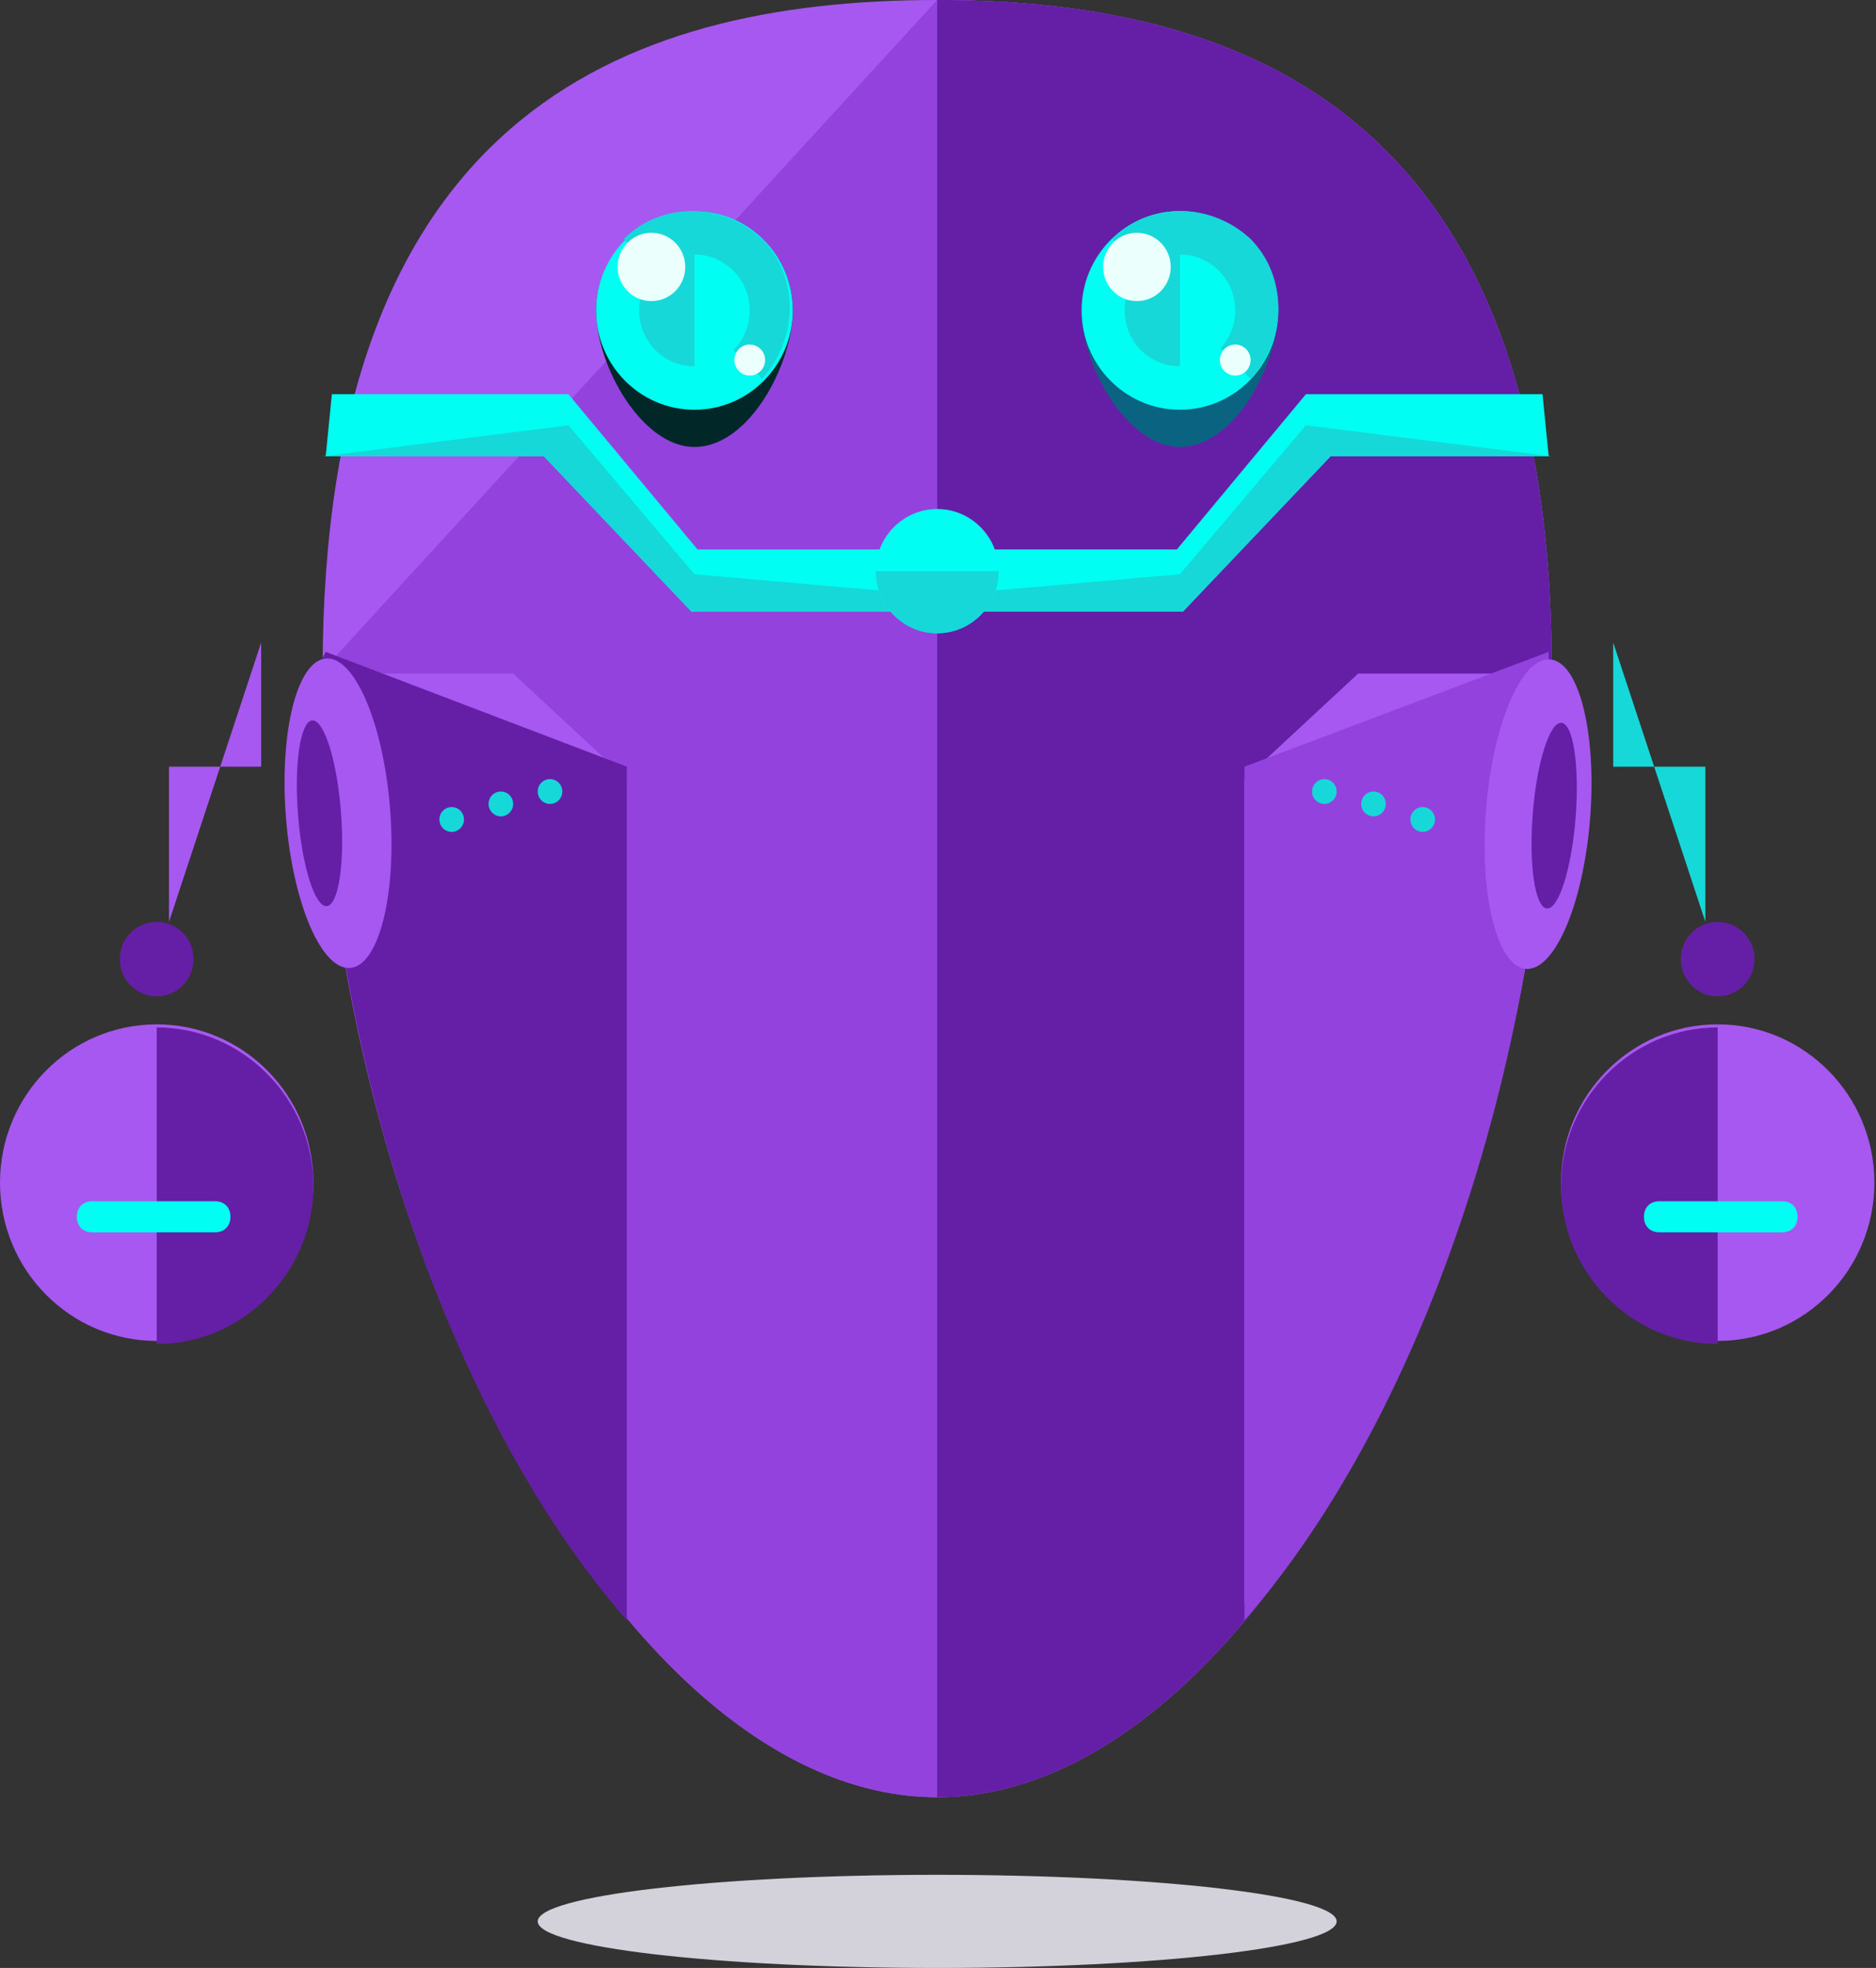 <svg width="82" height="86" viewBox="0 0 82 86" fill="none" xmlns="http://www.w3.org/2000/svg">
<rect x="0" y="0" width="82" height="86" fill="#333333" stroke="none"/>
<g clip-path="url(#clip0_6_10)">
<path fill-rule="evenodd" clip-rule="evenodd" d="M67.827 29.299C67.827 53.173 55.067 78.539 40.965 78.539C26.862 78.539 14.102 53.308 14.102 29.299C14.102 5.291 26.996 0 40.965 0C54.933 0 67.827 5.426 67.827 29.299Z" fill="#A758F0"/>
<path fill-rule="evenodd" clip-rule="evenodd" d="M40.965 0C54.933 0 67.827 5.426 67.827 29.299C67.827 53.173 55.067 78.539 40.965 78.539C26.862 78.539 14.102 53.308 14.102 29.299L40.965 0Z" fill="#9342DE"/>
<path fill-rule="evenodd" clip-rule="evenodd" d="M40.965 0C54.933 0 67.827 5.426 67.827 29.299C67.827 53.173 55.067 78.539 40.965 78.539V0Z" fill="#651FA6"/>
<path fill-rule="evenodd" clip-rule="evenodd" d="M34.653 13.565C34.653 15.87 32.773 19.533 30.354 19.533C28.071 19.533 26.057 16.007 26.057 13.565C26.057 11.259 27.937 9.225 30.354 9.225C32.637 9.225 34.653 11.123 34.653 13.565Z" fill="#022728"/>
<path d="M30.354 17.906C32.728 17.906 34.652 15.962 34.652 13.565C34.652 11.167 32.728 9.224 30.354 9.224C27.98 9.224 26.055 11.167 26.055 13.565C26.055 15.962 27.98 17.906 30.354 17.906Z" fill="#00FFF2"/>
<path fill-rule="evenodd" clip-rule="evenodd" d="M27.265 10.445C28.877 8.817 31.562 8.817 33.308 10.445C34.92 12.073 34.92 14.785 33.308 16.55L27.265 10.445Z" fill="#16D8D8"/>
<path d="M30.354 16.006C31.689 16.006 32.771 14.913 32.771 13.565C32.771 12.216 31.689 11.123 30.354 11.123C29.019 11.123 27.937 12.216 27.937 13.565C27.937 14.913 29.019 16.006 30.354 16.006Z" fill="#00FFF2"/>
<path fill-rule="evenodd" clip-rule="evenodd" d="M30.354 16.007C29.011 16.007 27.937 14.922 27.937 13.565C27.937 12.209 29.011 11.123 30.354 11.123V16.007Z" fill="#16D8D8"/>
<path d="M28.474 13.158C29.29 13.158 29.952 12.49 29.952 11.666C29.952 10.842 29.29 10.173 28.474 10.173C27.658 10.173 26.996 10.842 26.996 11.666C26.996 12.49 27.658 13.158 28.474 13.158Z" fill="#EBFFFD"/>
<path d="M32.771 16.413C33.142 16.413 33.443 16.11 33.443 15.735C33.443 15.361 33.142 15.057 32.771 15.057C32.401 15.057 32.1 15.361 32.1 15.735C32.1 16.11 32.401 16.413 32.771 16.413Z" fill="#EBFFFD"/>
<path fill-rule="evenodd" clip-rule="evenodd" d="M55.873 13.565C55.873 15.87 53.993 19.533 51.575 19.533C49.292 19.533 47.277 16.007 47.277 13.565C47.277 11.259 49.158 9.225 51.575 9.225C53.993 9.225 55.873 11.123 55.873 13.565Z" fill="#0B6382"/>
<path d="M51.575 17.906C53.949 17.906 55.873 15.962 55.873 13.565C55.873 11.167 53.949 9.224 51.575 9.224C49.201 9.224 47.277 11.167 47.277 13.565C47.277 15.962 49.201 17.906 51.575 17.906Z" fill="#00FFF2"/>
<path fill-rule="evenodd" clip-rule="evenodd" d="M48.62 10.445C50.233 8.817 52.918 8.817 54.665 10.445C56.276 12.073 56.276 14.785 54.665 16.55L48.62 10.445Z" fill="#16D8D8"/>
<path d="M51.575 16.006C52.91 16.006 53.992 14.913 53.992 13.565C53.992 12.216 52.91 11.123 51.575 11.123C50.24 11.123 49.158 12.216 49.158 13.565C49.158 14.913 50.24 16.006 51.575 16.006Z" fill="#00FFF2"/>
<path fill-rule="evenodd" clip-rule="evenodd" d="M51.575 16.007C50.233 16.007 49.158 14.922 49.158 13.565C49.158 12.209 50.233 11.123 51.575 11.123V16.007Z" fill="#16D8D8"/>
<path d="M49.695 13.158C50.511 13.158 51.173 12.49 51.173 11.666C51.173 10.842 50.511 10.173 49.695 10.173C48.879 10.173 48.217 10.842 48.217 11.666C48.217 12.49 48.879 13.158 49.695 13.158Z" fill="#EBFFFD"/>
<path d="M53.993 16.413C54.363 16.413 54.664 16.11 54.664 15.735C54.664 15.361 54.363 15.057 53.993 15.057C53.622 15.057 53.321 15.361 53.321 15.735C53.321 16.11 53.622 16.413 53.993 16.413Z" fill="#EBFFFD"/>
<path d="M40.965 86C50.607 86 58.425 85.089 58.425 83.965C58.425 82.841 50.607 81.93 40.965 81.93C31.322 81.93 23.504 82.841 23.504 83.965C23.504 85.089 31.322 86 40.965 86Z" fill="#D3D1DA"/>
<path fill-rule="evenodd" clip-rule="evenodd" d="M30.488 24.01L24.847 17.227H14.506C14.372 18.584 14.236 19.941 14.236 19.941H23.773L30.22 26.723H39.622V24.01H30.488Z" fill="#00FFF2"/>
<path fill-rule="evenodd" clip-rule="evenodd" d="M14.102 19.941H23.772L30.22 26.723H39.622V25.908L30.354 25.095L24.847 18.584L14.102 19.941Z" fill="#16D8D8"/>
<path fill-rule="evenodd" clip-rule="evenodd" d="M51.441 24.01L57.082 17.227H67.423C67.558 18.584 67.693 19.941 67.693 19.941H58.157L51.709 26.723H42.308V24.01H51.441Z" fill="#00FFF2"/>
<path fill-rule="evenodd" clip-rule="evenodd" d="M67.827 19.941H58.157L51.709 26.723H42.308V25.908L51.575 25.095L57.082 18.584L67.827 19.941Z" fill="#16D8D8"/>
<path d="M40.965 27.672C42.448 27.672 43.651 26.457 43.651 24.959C43.651 23.46 42.448 22.245 40.965 22.245C39.481 22.245 38.278 23.46 38.278 24.959C38.278 26.457 39.481 27.672 40.965 27.672Z" fill="#00FFF2"/>
<path fill-rule="evenodd" clip-rule="evenodd" d="M43.651 24.959C43.651 26.451 42.442 27.672 40.965 27.672C39.486 27.672 38.278 26.451 38.278 24.959H43.651Z" fill="#16D8D8"/>
<path fill-rule="evenodd" clip-rule="evenodd" d="M14.236 29.435L14.102 29.164C14.102 29.3 13.969 29.3 13.969 29.435C13.969 45.305 19.341 61.448 27.4 70.671V34.047L22.43 29.435H14.236Z" fill="#A758F0"/>
<path fill-rule="evenodd" clip-rule="evenodd" d="M14.236 28.486L14.102 28.757C14.102 28.892 13.969 29.164 13.969 29.3C13.969 45.17 19.341 61.583 27.4 70.806V33.504L14.236 28.486Z" fill="#651FA6"/>
<path fill-rule="evenodd" clip-rule="evenodd" d="M67.558 29.435L67.693 29.164C67.693 29.3 67.827 29.3 67.827 29.435C67.827 45.305 62.454 60.77 54.396 70.129V34.047L59.365 29.435H67.558Z" fill="#A758F0"/>
<path fill-rule="evenodd" clip-rule="evenodd" d="M67.693 28.486V28.757C67.693 28.892 67.827 29.164 67.827 29.3C67.827 45.17 62.454 61.583 54.396 70.806V33.504L67.693 28.486Z" fill="#9342DE"/>
<path d="M6.85 58.599C10.633 58.599 13.699 55.502 13.699 51.682C13.699 47.861 10.633 44.764 6.85 44.764C3.067 44.764 0 47.861 0 51.682C0 55.502 3.067 58.599 6.85 58.599Z" fill="#A758F0"/>
<path fill-rule="evenodd" clip-rule="evenodd" d="M6.85 44.899C10.611 44.899 13.699 48.019 13.699 51.817C13.699 55.615 10.611 58.734 6.85 58.734V44.899Z" fill="#651FA6"/>
<path d="M6.849 43.542C7.74 43.542 8.461 42.813 8.461 41.914C8.461 41.015 7.74 40.286 6.849 40.286C5.959 40.286 5.238 41.015 5.238 41.914C5.238 42.813 5.959 43.542 6.849 43.542Z" fill="#651FA6"/>
<path fill-rule="evenodd" clip-rule="evenodd" d="M7.387 40.286V33.504H11.416V28.079L7.387 40.286Z" fill="#A758F0"/>
<path d="M17.051 35.356C16.759 31.622 15.502 28.676 14.245 28.776C12.988 28.877 12.206 31.986 12.499 35.72C12.792 39.454 14.048 42.4 15.305 42.3C16.562 42.199 17.344 39.09 17.051 35.356Z" fill="#A758F0"/>
<path d="M14.902 35.466C14.726 33.225 14.165 31.443 13.647 31.484C13.13 31.525 12.852 33.375 13.027 35.616C13.203 37.856 13.764 39.639 14.282 39.597C14.8 39.556 15.077 37.706 14.902 35.466Z" fill="#651FA6"/>
<path d="M19.743 36.354C20.04 36.354 20.28 36.111 20.28 35.811C20.28 35.511 20.04 35.269 19.743 35.269C19.447 35.269 19.206 35.511 19.206 35.811C19.206 36.111 19.447 36.354 19.743 36.354Z" fill="#16D8D8"/>
<path d="M21.892 35.675C22.189 35.675 22.43 35.432 22.43 35.132C22.43 34.832 22.189 34.589 21.892 34.589C21.596 34.589 21.355 34.832 21.355 35.132C21.355 35.432 21.596 35.675 21.892 35.675Z" fill="#16D8D8"/>
<path d="M24.041 35.132C24.338 35.132 24.579 34.889 24.579 34.589C24.579 34.289 24.338 34.047 24.041 34.047C23.745 34.047 23.504 34.289 23.504 34.589C23.504 34.889 23.745 35.132 24.041 35.132Z" fill="#16D8D8"/>
<path fill-rule="evenodd" clip-rule="evenodd" d="M10.073 53.173C10.073 53.58 9.805 53.851 9.402 53.851H4.029C3.626 53.851 3.358 53.58 3.358 53.173C3.358 52.767 3.626 52.495 4.029 52.495H9.402C9.805 52.495 10.073 52.767 10.073 53.173Z" fill="#00FFF2"/>
<path d="M75.079 58.599C78.862 58.599 81.929 55.502 81.929 51.682C81.929 47.861 78.862 44.764 75.079 44.764C71.296 44.764 68.23 47.861 68.23 51.682C68.23 55.502 71.296 58.599 75.079 58.599Z" fill="#A758F0"/>
<path fill-rule="evenodd" clip-rule="evenodd" d="M75.079 44.899C71.318 44.899 68.23 48.019 68.23 51.817C68.23 55.615 71.318 58.734 75.079 58.734V44.899Z" fill="#651FA6"/>
<path d="M75.079 43.542C75.969 43.542 76.691 42.813 76.691 41.914C76.691 41.015 75.969 40.286 75.079 40.286C74.189 40.286 73.467 41.015 73.467 41.914C73.467 42.813 74.189 43.542 75.079 43.542Z" fill="#651FA6"/>
<path fill-rule="evenodd" clip-rule="evenodd" d="M74.542 40.286V33.504H70.513V28.079L74.542 40.286Z" fill="#16D8D8"/>
<path d="M64.951 35.396C64.659 39.13 65.44 42.239 66.698 42.34C67.954 42.44 69.211 39.494 69.504 35.76C69.796 32.026 69.014 28.917 67.757 28.817C66.5 28.716 65.244 31.662 64.951 35.396Z" fill="#A758F0"/>
<path d="M66.996 35.569C66.821 37.809 67.098 39.659 67.616 39.7C68.133 39.742 68.695 37.959 68.871 35.719C69.046 33.478 68.768 31.628 68.251 31.587C67.733 31.546 67.171 33.329 66.996 35.569Z" fill="#651FA6"/>
<path d="M62.186 36.354C62.482 36.354 62.723 36.111 62.723 35.811C62.723 35.511 62.482 35.269 62.186 35.269C61.889 35.269 61.648 35.511 61.648 35.811C61.648 36.111 61.889 36.354 62.186 36.354Z" fill="#16D8D8"/>
<path d="M60.037 35.675C60.334 35.675 60.574 35.432 60.574 35.132C60.574 34.832 60.334 34.589 60.037 34.589C59.74 34.589 59.499 34.832 59.499 35.132C59.499 35.432 59.74 35.675 60.037 35.675Z" fill="#16D8D8"/>
<path d="M57.888 35.132C58.184 35.132 58.425 34.889 58.425 34.589C58.425 34.289 58.184 34.047 57.888 34.047C57.591 34.047 57.35 34.289 57.35 34.589C57.35 34.889 57.591 35.132 57.888 35.132Z" fill="#16D8D8"/>
<path fill-rule="evenodd" clip-rule="evenodd" d="M78.571 53.173C78.571 52.767 78.303 52.495 77.9 52.495H72.527C72.125 52.495 71.856 52.767 71.856 53.173C71.856 53.58 72.125 53.851 72.527 53.851H77.9C78.303 53.851 78.571 53.58 78.571 53.173Z" fill="#00FFF2"/>
</g>
<defs>
<clipPath id="clip0_6_10">
<rect width="82" height="86" fill="white"/>
</clipPath>
</defs>
</svg>
